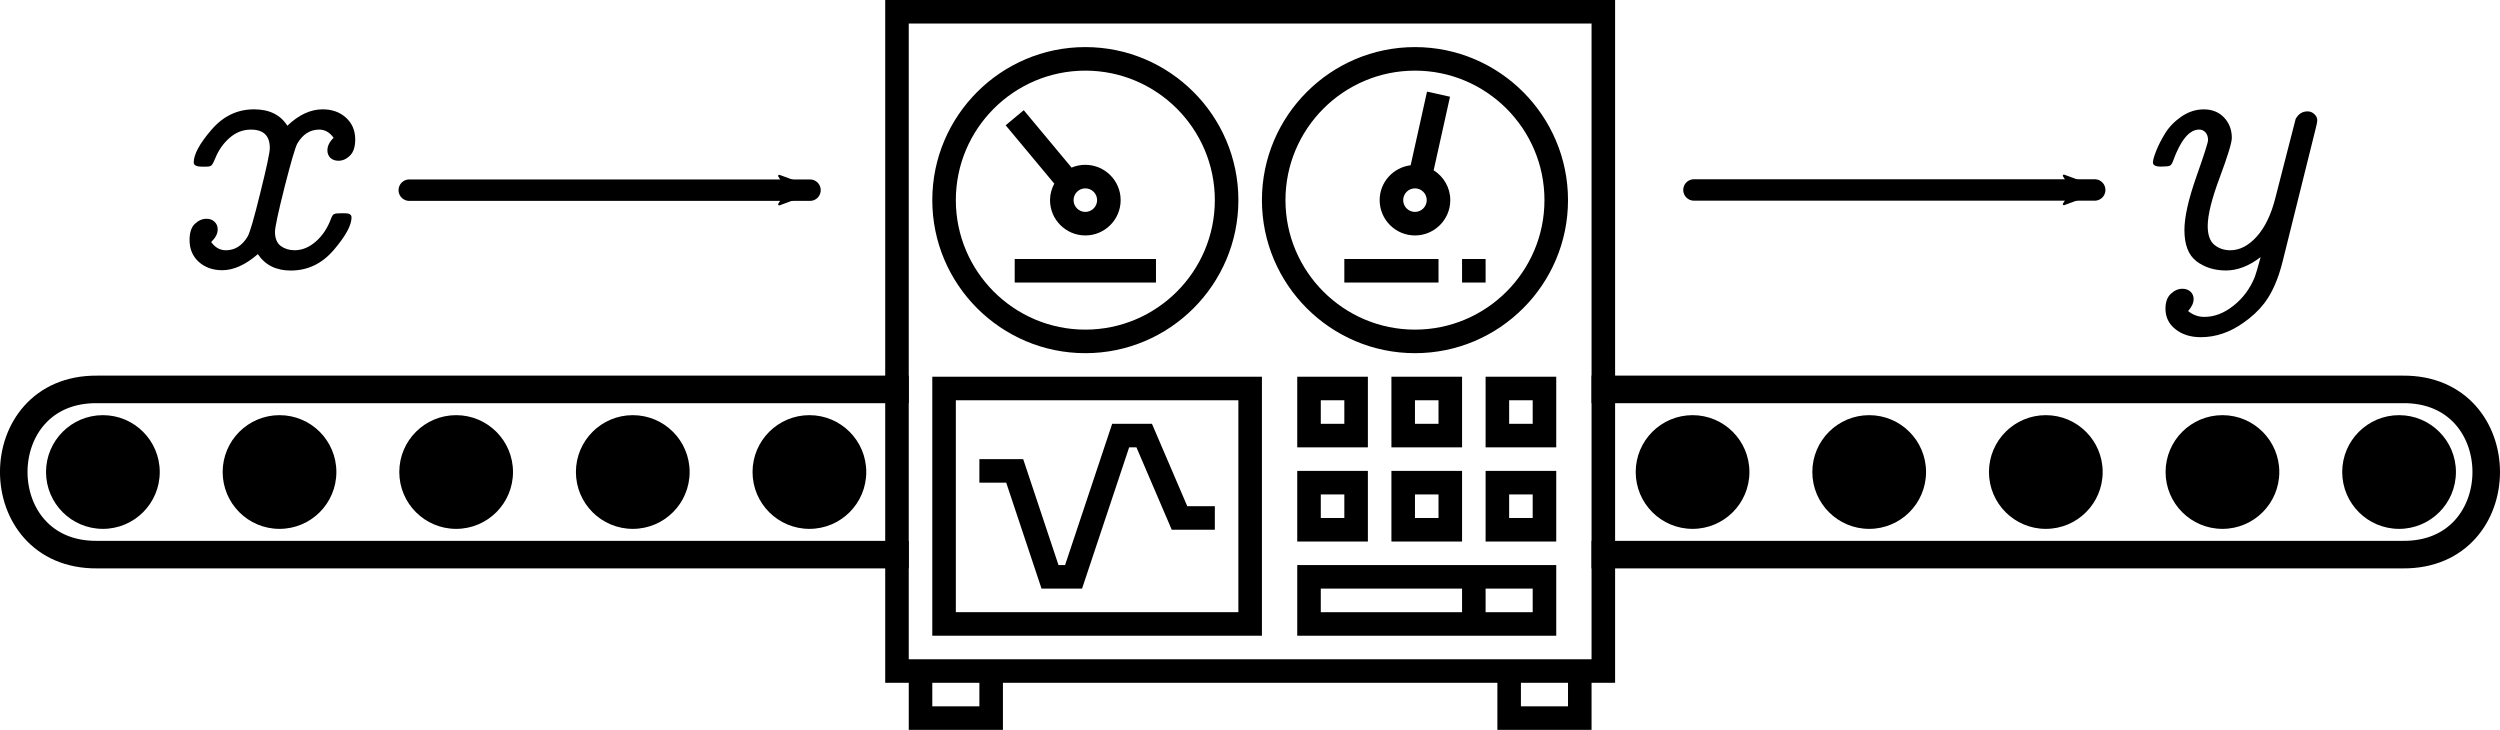 <?xml version="1.0" encoding="UTF-8" standalone="no"?>
<svg
   xmlns:dc="http://purl.org/dc/elements/1.1/"
   xmlns:cc="http://creativecommons.org/ns#"
   xmlns:rdf="http://www.w3.org/1999/02/22-rdf-syntax-ns#"
   xmlns:svg="http://www.w3.org/2000/svg"
   xmlns="http://www.w3.org/2000/svg"
   xmlns:sodipodi="http://sodipodi.sourceforge.net/DTD/sodipodi-0.dtd"
   xmlns:inkscape="http://www.inkscape.org/namespaces/inkscape"
   id="svg8"
   version="1.1"
   viewBox="0 0 123.381 36.006"
   height="36.006mm"
   width="123.381mm"
   sodipodi:docname="conveyor_plain.svg"
   inkscape:version="0.92.3 (unknown)">
  <sodipodi:namedview
     pagecolor="#ffffff"
     bordercolor="#666666"
     borderopacity="1"
     objecttolerance="10"
     gridtolerance="10"
     guidetolerance="10"
     inkscape:pageopacity="0"
     inkscape:pageshadow="2"
     inkscape:window-width="1920"
     inkscape:window-height="1052"
     id="namedview1186"
     showgrid="false"
     inkscape:zoom="1.9348681"
     inkscape:cx="209.45272"
     inkscape:cy="86.696865"
     inkscape:window-x="1600"
     inkscape:window-y="0"
     inkscape:window-maximized="1"
     inkscape:current-layer="layer1" />
  <defs
     id="defs2">
    <marker
       style="overflow:visible"
       id="marker1181"
       refX="0"
       refY="0"
       orient="auto">
      <path
         transform="scale(-0.6)"
         d="M 8.719,4.034 -2.207,0.016 8.719,-4.002 c -1.745,2.372 -1.735,5.617 -6e-7,8.035 z"
         style="fill:#000000;fill-opacity:1;fill-rule:evenodd;stroke:#000000;stroke-width:0.625;stroke-linejoin:round;stroke-opacity:1"
         id="path1179" />
    </marker>
    <marker
       style="overflow:visible"
       id="Arrow2Send"
       refX="0"
       refY="0"
       orient="auto">
      <path
         transform="matrix(-0.3,0,0,-0.3,0.69,0)"
         d="M 8.719,4.034 -2.207,0.016 8.719,-4.002 c -1.745,2.372 -1.735,5.617 -6e-7,8.035 z"
         style="fill:#000000;fill-opacity:1;fill-rule:evenodd;stroke:#000000;stroke-width:0.625;stroke-linejoin:round;stroke-opacity:1"
         id="path896" />
    </marker>
    <marker
       style="overflow:visible"
       id="Arrow2Mend"
       refX="0"
       refY="0"
       orient="auto">
      <path
         transform="scale(-0.6)"
         d="M 8.719,4.034 -2.207,0.016 8.719,-4.002 c -1.745,2.372 -1.735,5.617 -6e-7,8.035 z"
         style="fill:#000000;fill-opacity:1;fill-rule:evenodd;stroke:#000000;stroke-width:0.625;stroke-linejoin:round;stroke-opacity:1"
         id="path890" />
    </marker>
    <marker
       style="overflow:visible"
       id="Arrow2Lend"
       refX="0"
       refY="0"
       orient="auto">
      <path
         transform="matrix(-1.1,0,0,-1.1,-1.1,0)"
         d="M 8.719,4.034 -2.207,0.016 8.719,-4.002 c -1.745,2.372 -1.735,5.617 -6e-7,8.035 z"
         style="fill:#000000;fill-opacity:1;fill-rule:evenodd;stroke:#000000;stroke-width:0.625;stroke-linejoin:round;stroke-opacity:1"
         id="path884" />
    </marker>
    <marker
       style="overflow:visible"
       id="marker1181-0"
       refX="0"
       refY="0"
       orient="auto">
      <path
         transform="scale(-0.6)"
         d="M 8.719,4.034 -2.207,0.016 8.719,-4.002 c -1.745,2.372 -1.735,5.617 -6e-7,8.035 z"
         style="fill:#000000;fill-opacity:1;fill-rule:evenodd;stroke:#000000;stroke-width:0.625;stroke-linejoin:round;stroke-opacity:1"
         id="path1179-7" />
    </marker>
  </defs>
  <g
     transform="translate(-16.418,-45.313)"
     id="layer1">
    <circle
       r="2.806"
       cy="68.608"
       cx="21.496"
       id="path20300"
       style="fill:#000000;stroke:none;stroke-width:1.058;stroke-linecap:round;stroke-miterlimit:4;stroke-dasharray:none" />
    <circle
       r="2.806"
       cy="68.608"
       cx="134.818"
       id="path20300-9"
       style="fill:#000000;stroke:none;stroke-width:1.058;stroke-linecap:round;stroke-miterlimit:4;stroke-dasharray:none" />
    <circle
       r="2.806"
       cy="68.608"
       cx="30.213"
       id="path20300-2"
       style="fill:#000000;stroke:none;stroke-width:1.058;stroke-linecap:round;stroke-miterlimit:4;stroke-dasharray:none" />
    <circle
       r="2.806"
       cy="68.608"
       cx="38.93"
       id="path20300-2-3"
       style="fill:#000000;stroke:none;stroke-width:1.058;stroke-linecap:round;stroke-miterlimit:4;stroke-dasharray:none" />
    <circle
       r="2.806"
       cy="68.608"
       cx="47.647"
       id="path20300-2-3-6"
       style="fill:#000000;stroke:none;stroke-width:1.058;stroke-linecap:round;stroke-miterlimit:4;stroke-dasharray:none" />
    <circle
       r="2.806"
       cy="68.608"
       cx="56.364"
       id="path20300-2-3-6-6"
       style="fill:#000000;stroke:none;stroke-width:1.058;stroke-linecap:round;stroke-miterlimit:4;stroke-dasharray:none" />
    <circle
       r="2.806"
       cy="68.608"
       cx="65.082"
       id="path20300-2-3-6-6-7"
       style="fill:#000000;stroke:none;stroke-width:1.058;stroke-linecap:round;stroke-miterlimit:4;stroke-dasharray:none" />
    <circle
       r="2.806"
       cy="68.608"
       cx="73.799"
       id="path20300-2-3-6-6-7-7"
       style="fill:#000000;stroke:none;stroke-width:1.058;stroke-linecap:round;stroke-miterlimit:4;stroke-dasharray:none" />
    <circle
       r="2.806"
       cy="68.608"
       cx="82.516"
       id="path20300-2-3-6-6-7-7-4"
       style="fill:#000000;stroke:none;stroke-width:1.058;stroke-linecap:round;stroke-miterlimit:4;stroke-dasharray:none" />
    <circle
       r="2.806"
       cy="68.608"
       cx="126.101"
       id="path20300-2-3-6-6-7-7-4-6"
       style="fill:#000000;stroke:none;stroke-width:1.058;stroke-linecap:round;stroke-miterlimit:4;stroke-dasharray:none" />
    <circle
       r="2.806"
       cy="68.608"
       cx="117.384"
       id="path20300-2-3-6-6-7-7-4-6-9"
       style="fill:#000000;stroke:none;stroke-width:1.058;stroke-linecap:round;stroke-miterlimit:4;stroke-dasharray:none" />
    <circle
       r="2.806"
       cy="68.608"
       cx="108.667"
       id="path20300-2-3-6-6-7-7-4-6-9-6"
       style="fill:#000000;stroke:none;stroke-width:1.058;stroke-linecap:round;stroke-miterlimit:4;stroke-dasharray:none" />
    <circle
       r="2.806"
       cy="68.608"
       cx="99.95"
       id="path20300-2-3-6-6-7-7-4-6-9-6-0"
       style="fill:#000000;stroke:none;stroke-width:1.058;stroke-linecap:round;stroke-miterlimit:4;stroke-dasharray:none" />
    <circle
       r="2.806"
       cy="68.608"
       cx="91.233"
       id="path20300-2-3-6-6-7-7-4-6-9-6-0-9"
       style="fill:#000000;stroke:none;stroke-width:1.058;stroke-linecap:round;stroke-miterlimit:4;stroke-dasharray:none" />
    <path
       id="path4893"
       d="m 21.21,64.531 c -5.484,-0.048 -5.484,8.202 0,8.154 H 135.006 c 5.484,0.048 5.484,-8.202 0,-8.154 z"
       style="color:#000000;font-style:normal;font-variant:normal;font-weight:normal;font-stretch:normal;font-size:medium;line-height:normal;font-family:sans-serif;font-variant-ligatures:normal;font-variant-position:normal;font-variant-caps:normal;font-variant-numeric:normal;font-variant-alternates:normal;font-feature-settings:normal;text-indent:0;text-align:start;text-decoration:none;text-decoration-line:none;text-decoration-style:solid;text-decoration-color:#000000;letter-spacing:normal;word-spacing:normal;text-transform:none;writing-mode:lr-tb;direction:ltr;text-orientation:mixed;dominant-baseline:auto;baseline-shift:baseline;text-anchor:start;white-space:normal;shape-padding:0;clip-rule:nonzero;display:inline;overflow:visible;visibility:visible;opacity:1;isolation:auto;mix-blend-mode:normal;color-interpolation:sRGB;color-interpolation-filters:linearRGB;solid-color:#000000;solid-opacity:1;vector-effect:none;fill:none;fill-opacity:1;fill-rule:nonzero;stroke:#000000;stroke-width:1.359;stroke-linecap:round;stroke-linejoin:miter;stroke-miterlimit:4;stroke-dasharray:none;stroke-dashoffset:0;stroke-opacity:1;color-rendering:auto;image-rendering:auto;shape-rendering:auto;text-rendering:auto;enable-background:accumulate" />
    <g
       id="g4789"
       style="fill:#000000"
       transform="matrix(0.581,0,0,0.581,59.524,44.732)">
      <rect
         y="3"
         x="3"
         height="54"
         width="58"
         id="rect4897"
         style="fill:#ffffff;stroke:none;stroke-width:2.945;stroke-linecap:round;stroke-miterlimit:4;stroke-dasharray:none" />
      <path
         d="M 63,1 H 1 v 58 h 2 v 4 h 8 v -4 h 42 v 4 h 8 v -4 h 2 z M 9,61 H 5 v -2 h 4 z m 50,0 h -4 v -2 h 4 z m 2,-4 H 3 V 3 h 58 z"
         id="path4755" />
      <path
         d="M 18,31 C 25.168,31 31,25.168 31,18 31,10.832 25.168,5 18,5 10.832,5 5,10.832 5,18 5,25.168 10.832,31 18,31 Z M 18,7 c 6.065,0 11,4.935 11,11 0,6.065 -4.935,11 -11,11 C 11.935,29 7,24.065 7,18 7,11.935 11.935,7 18,7 Z"
         id="path4757" />
      <path
         d="m 15,18 c 0,1.654 1.346,3 3,3 1.654,0 3,-1.346 3,-3 0,-1.654 -1.346,-3 -3,-3 -0.414,0 -0.808,0.084 -1.168,0.237 l -4.064,-4.877 -1.537,1.28 4.132,4.959 C 15.139,17.019 15,17.491 15,18 Z m 4,0 c 0,0.551 -0.448,1 -1,1 -0.552,0 -1,-0.449 -1,-1 0,-0.551 0.448,-1 1,-1 0.552,0 1,0.449 1,1 z"
         id="path4759" />
      <rect
         x="12"
         y="23"
         width="12"
         height="2"
         id="rect4761" />
      <path
         d="M 46,31 C 53.168,31 59,25.168 59,18 59,10.832 53.168,5 46,5 38.832,5 33,10.832 33,18 c 0,7.168 5.832,13 13,13 z M 46,7 c 6.065,0 11,4.935 11,11 0,6.065 -4.935,11 -11,11 C 39.935,29 35,24.065 35,18 35,11.935 39.935,7 46,7 Z"
         id="path4763" />
      <path
         d="m 46,21 c 1.654,0 3,-1.346 3,-3 0,-1.07 -0.567,-2.004 -1.412,-2.535 l 1.389,-6.248 -1.953,-0.434 -1.39,6.254 C 44.154,15.22 43,16.471 43,18 c 0,1.654 1.346,3 3,3 z m 0,-4 c 0.552,0 1,0.449 1,1 0,0.551 -0.448,1 -1,1 -0.552,0 -1,-0.449 -1,-1 0,-0.551 0.448,-1 1,-1 z"
         id="path4765" />
      <rect
         x="50"
         y="23"
         width="2"
         height="2"
         id="rect4767" />
      <rect
         x="40"
         y="23"
         width="8"
         height="2"
         id="rect4769" />
      <path
         d="M 33,33 H 5 V 55 H 33 Z M 31,53 H 7 V 35 h 24 z"
         id="path4771" />
      <polygon
         points="14.279,51 17.721,51 21.721,39 22.341,39 25.341,46 29,46 29,44 26.659,44 23.659,37 20.279,37 16.279,49 15.721,49 12.721,40 9,40 9,42 11.279,42 "
         id="polygon4773" />
      <path
         d="m 42,33 h -6 v 6 h 6 z m -2,4 h -2 v -2 h 2 z"
         id="path4775" />
      <path
         d="m 50,33 h -6 v 6 h 6 z m -2,4 h -2 v -2 h 2 z"
         id="path4777" />
      <path
         d="m 52,39 h 6 v -6 h -6 z m 2,-4 h 2 v 2 h -2 z"
         id="path4779" />
      <path
         d="m 36,47 h 6 v -6 h -6 z m 2,-4 h 2 v 2 h -2 z"
         id="path4781" />
      <path
         d="m 44,47 h 6 v -6 h -6 z m 2,-4 h 2 v 2 h -2 z"
         id="path4783" />
      <path
         d="m 52,47 h 6 v -6 h -6 z m 2,-4 h 2 v 2 h -2 z"
         id="path4785" />
      <path
         d="M 36,55 H 58 V 49 H 36 Z m 20,-2 h -4 v -2 h 4 z M 38,51 h 12 v 2 H 38 Z"
         id="path4787" />
    </g>
    <g
       aria-label="x"
       style="font-style:italic;font-variant:normal;font-weight:normal;font-stretch:normal;font-size:16.933px;line-height:1.25;font-family:'CMU Concrete';-inkscape-font-specification:'CMU Concrete Italic';letter-spacing:0px;word-spacing:0px;fill:#000000;fill-opacity:1;stroke:none;stroke-width:0.265"
       id="text4901">
      <path
         d="m 25.773,57.16 q 0,-0.546 0.256,-0.794 0.265,-0.256 0.587,-0.256 0.24,0 0.389,0.149 0.157,0.141 0.157,0.38 0,0.306 -0.322,0.62 0.289,0.405 0.728,0.405 0.661,0 1.067,-0.67 0.165,-0.273 0.628,-2.158 0.471,-1.893 0.471,-2.216 0,-0.91 -0.926,-0.91 -0.008,0 -0.017,0 -0.579,0 -1.05,0.413 -0.463,0.413 -0.695,0.992 -0.116,0.289 -0.19,0.356 -0.066,0.066 -0.24,0.066 h -0.232 q -0.405,0 -0.405,-0.207 0,-0.595 0.868,-1.604 0.868,-1.017 2.108,-1.017 1.133,0 1.645,0.81 0.843,-0.81 1.745,-0.81 0.695,0 1.149,0.413 0.455,0.413 0.455,1.075 0,0.546 -0.265,0.802 -0.256,0.248 -0.562,0.248 -0.24,0 -0.397,-0.141 -0.149,-0.149 -0.149,-0.372 0,-0.322 0.306,-0.62 -0.289,-0.405 -0.711,-0.405 -0.678,0 -1.083,0.695 -0.149,0.273 -0.628,2.15 -0.471,1.877 -0.471,2.199 0,0.488 0.289,0.703 0.289,0.207 0.678,0.207 0.562,0 1.058,-0.438 0.496,-0.438 0.752,-1.149 0.066,-0.165 0.141,-0.198 0.074,-0.041 0.364,-0.041 h 0.174 q 0.322,0 0.322,0.207 0,0.579 -0.876,1.604 -0.868,1.017 -2.125,1.017 -1.083,0 -1.621,-0.81 -0.918,0.794 -1.761,0.794 -0.695,0 -1.158,-0.413 Q 25.773,57.822 25.773,57.16 Z"
         style="font-style:italic;font-variant:normal;font-weight:normal;font-stretch:normal;font-size:16.933px;font-family:'CMU Concrete';-inkscape-font-specification:'CMU Concrete Italic';stroke-width:0.265"
         id="path1839" />
    </g>
    <path
       id="path861"
       d="M 36.616,54.698 H 56.394"
       style="fill:none;stroke:#000000;stroke-width:1.058;stroke-linecap:round;stroke-linejoin:miter;stroke-miterlimit:4;stroke-dasharray:none;stroke-opacity:1;marker-end:url(#marker1181)" />
    <g
       aria-label="y"
       style="font-style:italic;font-variant:normal;font-weight:normal;font-stretch:normal;font-size:16.933px;line-height:1.25;font-family:'CMU Concrete';-inkscape-font-specification:'CMU Concrete Italic';letter-spacing:0px;word-spacing:0px;fill:#000000;fill-opacity:1;stroke:none;stroke-width:0.265"
       id="text4901-2">
      <path
         d="m 122.67,53.332 q 0,-0.165 0.157,-0.562 0.157,-0.405 0.446,-0.876 0.289,-0.471 0.802,-0.827 0.521,-0.356 1.1,-0.356 0.628,0 1.009,0.405 0.38,0.405 0.38,1 0,0.356 -0.595,1.951 -0.595,1.587 -0.595,2.398 0,0.661 0.331,0.934 0.331,0.265 0.785,0.265 0.695,0 1.306,-0.678 0.612,-0.686 0.918,-1.91 0.984,-3.861 1,-3.894 0.207,-0.372 0.587,-0.372 0.19,0 0.331,0.132 0.149,0.124 0.149,0.322 0,0.099 -0.091,0.446 l -1.621,6.515 q -0.322,1.29 -0.901,2.051 -0.422,0.546 -1.034,0.967 -1,0.711 -2.1,0.711 -0.761,0 -1.257,-0.397 -0.488,-0.389 -0.488,-1.009 0,-0.488 0.265,-0.736 0.265,-0.248 0.571,-0.248 0.24,0 0.397,0.141 0.157,0.149 0.157,0.364 0,0.289 -0.273,0.595 0.356,0.289 0.802,0.289 0.744,0 1.439,-0.554 0.695,-0.546 1.05,-1.414 0.066,-0.165 0.289,-0.984 -0.86,0.661 -1.712,0.661 -0.852,0 -1.455,-0.455 -0.595,-0.455 -0.595,-1.538 0,-0.951 0.579,-2.604 0.587,-1.662 0.587,-1.836 0,-0.24 -0.124,-0.38 -0.124,-0.141 -0.314,-0.141 -0.728,0 -1.29,1.554 -0.066,0.19 -0.165,0.232 -0.099,0.041 -0.438,0.041 -0.389,0 -0.389,-0.207 z"
         style="font-style:italic;font-variant:normal;font-weight:normal;font-stretch:normal;font-size:16.933px;font-family:'CMU Concrete';-inkscape-font-specification:'CMU Concrete Italic';stroke-width:0.265"
         id="path1836" />
    </g>
    <path
       id="path861-9"
       d="m 100.019,54.688 h 19.778"
       style="fill:none;stroke:#000000;stroke-width:1.058;stroke-linecap:round;stroke-linejoin:miter;stroke-miterlimit:4;stroke-dasharray:none;stroke-opacity:1;marker-end:url(#marker1181-0)" />
  </g>
</svg>
